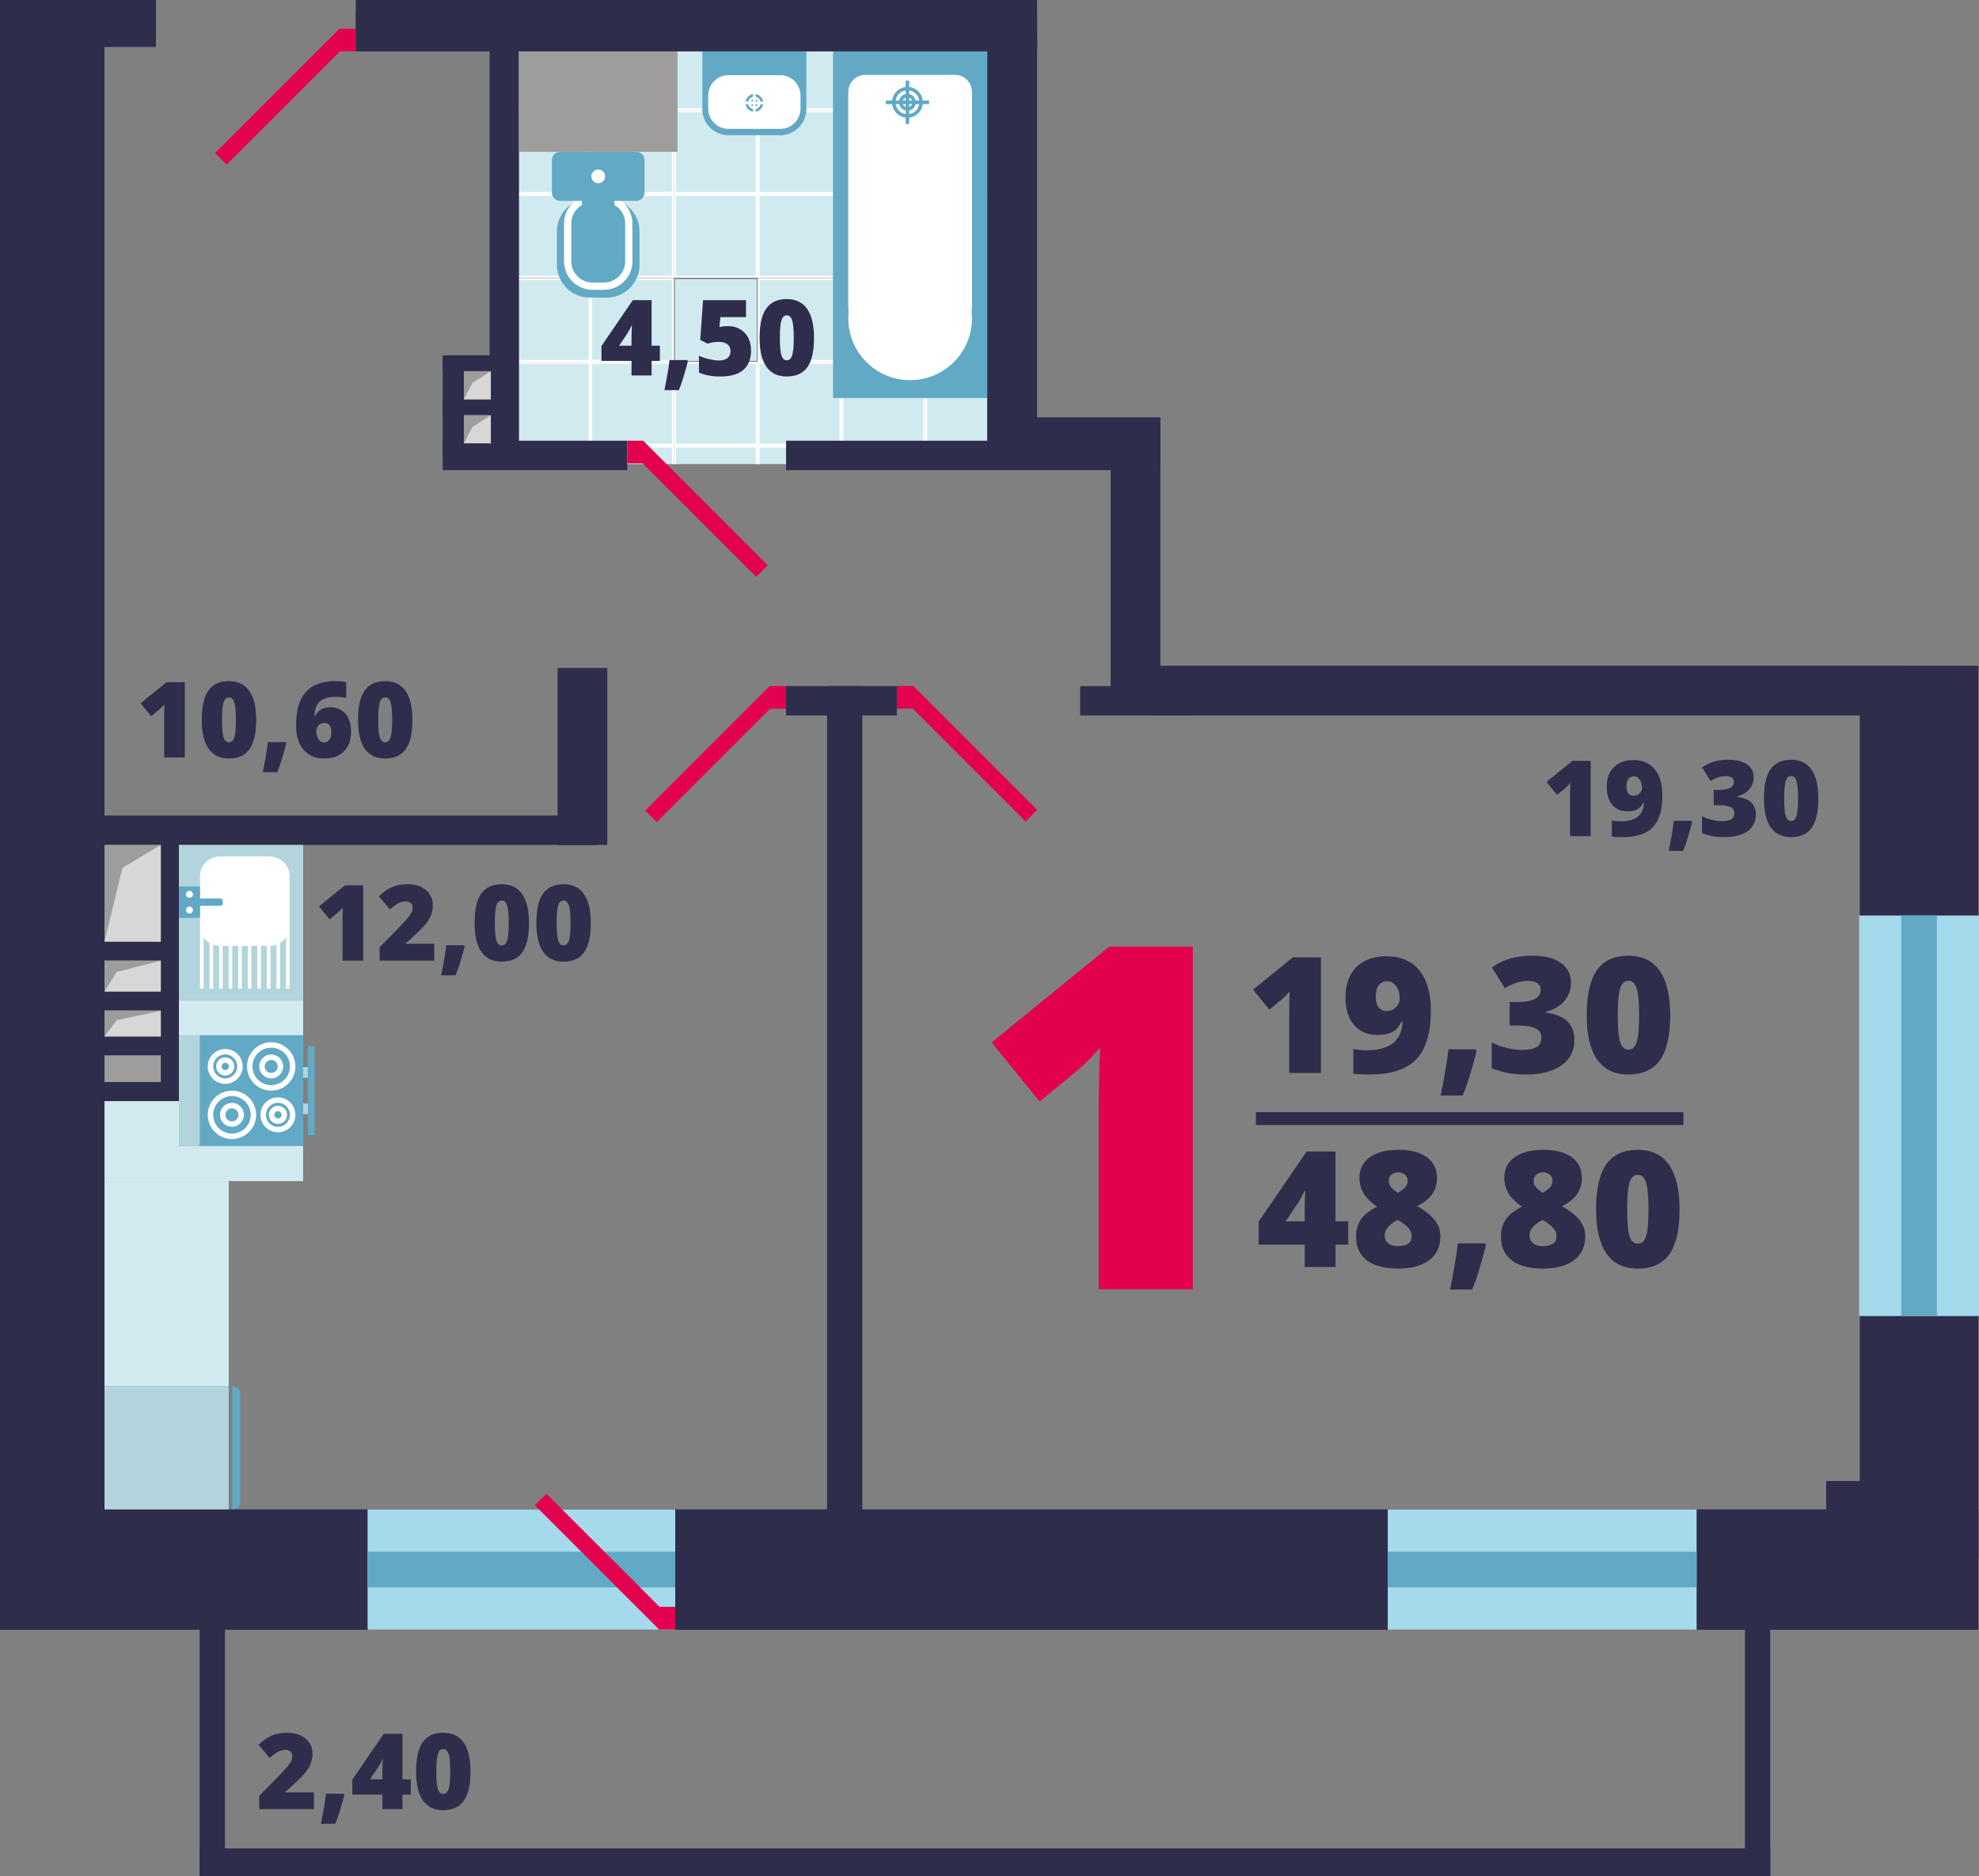 <?xml version="1.0" encoding="utf-8"?>
<!-- Generator: Adobe Illustrator 16.0.0, SVG Export Plug-In . SVG Version: 6.00 Build 0)  -->
<!DOCTYPE svg PUBLIC "-//W3C//DTD SVG 1.1//EN" "http://www.w3.org/Graphics/SVG/1.1/DTD/svg11.dtd">
<svg version="1.1" id="Слой_1" xmlns="http://www.w3.org/2000/svg" xmlns:xlink="http://www.w3.org/1999/xlink" x="0px" y="0px"
	 width="272.566px" height="258.403px" viewBox="0 0 272.566 258.403" enable-background="new 0 0 272.566 258.403"
	 xml:space="preserve">
<rect x="0" y="0" width="272.566" height="258.403" fill="#808080" stroke="none"/>
<path fill="#E3004F" d="M164.277,177.572h-12.943v-24.984c0-3.034,0.064-5.811,0.193-8.328c-0.797,0.969-1.787,1.98-2.97,3.034
	l-5.359,4.424l-6.616-8.136l16.203-13.202h11.492V177.572z"/>
<path fill="#2E2D4B" d="M181.929,147.782h-4.365v-8.426c0-1.022,0.022-1.959,0.065-2.809c-0.268,0.327-0.602,0.668-1.001,1.023
	l-1.808,1.491l-2.231-2.743l5.465-4.452h3.875V147.782z"/>
<path fill="#2E2D4B" d="M197.07,139.15c0,3.113-0.671,5.366-2.014,6.76c-1.342,1.394-3.49,2.089-6.444,2.089
	c-0.974,0-1.713-0.035-2.222-0.108v-3.406c0.625,0.115,1.248,0.174,1.873,0.174c1.539,0,2.726-0.317,3.561-0.952
	c0.834-0.636,1.288-1.639,1.359-3.011h-0.131c-0.282,0.522-0.562,0.9-0.836,1.133c-0.277,0.232-0.615,0.41-1.014,0.533
	c-0.4,0.123-0.896,0.185-1.49,0.185c-1.38,0-2.457-0.46-3.234-1.382c-0.776-0.922-1.164-2.191-1.164-3.811
	c0-1.763,0.502-3.146,1.508-4.147c1.005-1.001,2.382-1.502,4.131-1.502c1.944,0,3.45,0.646,4.518,1.938
	C196.537,134.934,197.07,136.77,197.07,139.15 M191.072,135.145c-0.473,0-0.854,0.17-1.148,0.511c-0.293,0.342-0.44,0.89-0.44,1.645
	c0,0.595,0.127,1.068,0.381,1.42c0.254,0.353,0.644,0.528,1.165,0.528c0.472,0,0.882-0.171,1.23-0.512
	c0.348-0.341,0.521-0.751,0.521-1.23c0-0.646-0.161-1.2-0.484-1.665C191.975,135.376,191.566,135.145,191.072,135.145"/>
<path fill="#2E2D4B" d="M203.221,144.527l0.152,0.25c-0.704,2.766-1.342,4.801-1.916,6.107h-3.037
	c0.211-1.002,0.423-2.125,0.637-3.369c0.215-1.244,0.361-2.24,0.441-2.988H203.221z"/>
<path fill="#2E2D4B" d="M216.371,135.318c0,0.987-0.302,1.834-0.904,2.542c-0.603,0.707-1.473,1.221-2.613,1.54v0.065
	c2.658,0.334,3.985,1.589,3.985,3.767c0,1.481-0.586,2.645-1.758,3.494c-1.173,0.849-2.8,1.273-4.883,1.273
	c-0.856,0-1.648-0.062-2.378-0.186c-0.729-0.123-1.518-0.348-2.368-0.675v-3.57c0.696,0.355,1.405,0.619,2.128,0.789
	c0.723,0.171,1.389,0.256,1.998,0.256c0.943,0,1.631-0.132,2.063-0.397c0.432-0.265,0.647-0.68,0.647-1.246
	c0-0.436-0.112-0.771-0.337-1.006c-0.227-0.236-0.588-0.415-1.089-0.534c-0.501-0.12-1.153-0.18-1.959-0.18h-0.979v-3.233h1.001
	c2.185,0,3.276-0.559,3.276-1.676c0-0.42-0.161-0.733-0.484-0.937c-0.322-0.203-0.756-0.305-1.301-0.305
	c-1.016,0-2.068,0.341-3.156,1.023l-1.785-2.874c0.842-0.579,1.703-0.994,2.584-1.241c0.883-0.246,1.894-0.37,3.032-0.37
	c1.647,0,2.939,0.327,3.876,0.979C215.902,133.271,216.371,134.173,216.371,135.318"/>
<path fill="#2E2D4B" d="M230.032,139.847c0,2.815-0.473,4.879-1.415,6.188c-0.945,1.31-2.388,1.965-4.333,1.965
	c-1.901,0-3.335-0.684-4.3-2.052s-1.447-3.402-1.447-6.102c0-2.83,0.471-4.905,1.415-6.227c0.943-1.32,2.386-1.981,4.332-1.981
	c1.894,0,3.325,0.687,4.296,2.063C229.547,135.077,230.032,137.125,230.032,139.847 M222.814,139.847c0,1.8,0.111,3.037,0.338,3.712
	c0.225,0.675,0.602,1.013,1.132,1.013c0.537,0,0.916-0.349,1.138-1.045c0.222-0.697,0.332-1.924,0.332-3.68
	c0-1.764-0.112-2.999-0.338-3.707c-0.225-0.707-0.603-1.061-1.132-1.061c-0.53,0-0.907,0.341-1.132,1.022
	C222.926,136.784,222.814,138.032,222.814,139.847"/>
<path fill="#2E2D4B" d="M185.691,171.434h-1.753v3.081h-4.245v-3.081h-6.348v-3.156l6.619-9.678h3.974v9.623h1.753V171.434z
	 M179.693,168.223v-1.851c0-0.349,0.013-0.818,0.038-1.409c0.024-0.592,0.045-0.902,0.06-0.931h-0.119
	c-0.248,0.559-0.526,1.081-0.838,1.567l-1.765,2.623H179.693z"/>
<path fill="#2E2D4B" d="M192.604,158.37c1.676,0,2.98,0.339,3.914,1.014c0.932,0.675,1.397,1.633,1.397,2.874
	c0,0.842-0.22,1.58-0.658,2.215c-0.44,0.635-1.134,1.188-2.085,1.66c1.176,0.668,2.005,1.333,2.487,1.997
	c0.483,0.664,0.725,1.381,0.725,2.15c0,1.415-0.512,2.511-1.534,3.287c-1.024,0.776-2.455,1.165-4.289,1.165
	c-1.873,0-3.307-0.379-4.301-1.138c-0.994-0.758-1.49-1.85-1.49-3.271c0-0.921,0.221-1.707,0.664-2.356
	c0.441-0.649,1.186-1.239,2.23-1.769c-0.842-0.566-1.457-1.174-1.846-1.823c-0.387-0.649-0.582-1.362-0.582-2.14
	c0-1.219,0.476-2.168,1.427-2.846C189.613,158.711,190.927,158.37,192.604,158.37 M190.709,170.149c0,0.45,0.159,0.812,0.479,1.083
	c0.32,0.272,0.763,0.408,1.328,0.408c1.277,0,1.916-0.468,1.916-1.404c0-0.355-0.14-0.705-0.418-1.05
	c-0.281-0.345-0.779-0.732-1.498-1.159c-0.646,0.341-1.108,0.684-1.388,1.028C190.85,169.4,190.709,169.765,190.709,170.149
	 M192.581,161.474c-0.37,0-0.683,0.107-0.937,0.321c-0.252,0.214-0.379,0.49-0.379,0.833c0,0.624,0.422,1.176,1.272,1.654
	c0.515-0.298,0.867-0.569,1.056-0.816s0.283-0.526,0.283-0.838c0-0.349-0.127-0.628-0.381-0.84
	C193.242,161.578,192.936,161.474,192.581,161.474"/>
<path fill="#2E2D4B" d="M204.512,171.26l0.152,0.25c-0.705,2.766-1.342,4.801-1.916,6.107h-3.037
	c0.211-1.002,0.423-2.125,0.637-3.369c0.215-1.244,0.361-2.24,0.441-2.988H204.512z"/>
<path fill="#2E2D4B" d="M212.557,158.37c1.676,0,2.98,0.339,3.914,1.014c0.932,0.675,1.397,1.633,1.397,2.874
	c0,0.842-0.22,1.58-0.658,2.215c-0.44,0.635-1.134,1.188-2.085,1.66c1.176,0.668,2.005,1.333,2.487,1.997
	c0.483,0.664,0.725,1.381,0.725,2.15c0,1.415-0.512,2.511-1.534,3.287c-1.024,0.776-2.455,1.165-4.289,1.165
	c-1.873,0-3.307-0.379-4.301-1.138c-0.994-0.758-1.49-1.85-1.49-3.271c0-0.921,0.221-1.707,0.664-2.356
	c0.441-0.649,1.186-1.239,2.23-1.769c-0.842-0.566-1.457-1.174-1.846-1.823c-0.387-0.649-0.582-1.362-0.582-2.14
	c0-1.219,0.476-2.168,1.427-2.846C209.566,158.711,210.88,158.37,212.557,158.37 M210.662,170.149c0,0.45,0.159,0.812,0.479,1.083
	c0.32,0.272,0.763,0.408,1.328,0.408c1.277,0,1.916-0.468,1.916-1.404c0-0.355-0.14-0.705-0.418-1.05
	c-0.281-0.345-0.779-0.732-1.498-1.159c-0.646,0.341-1.108,0.684-1.388,1.028C210.803,169.4,210.662,169.765,210.662,170.149
	 M212.534,161.474c-0.37,0-0.683,0.107-0.937,0.321c-0.252,0.214-0.379,0.49-0.379,0.833c0,0.624,0.422,1.176,1.272,1.654
	c0.515-0.298,0.867-0.569,1.056-0.816s0.283-0.526,0.283-0.838c0-0.349-0.127-0.628-0.381-0.84
	C213.195,161.578,212.889,161.474,212.534,161.474"/>
<path fill="#2E2D4B" d="M231.323,166.579c0,2.815-0.473,4.879-1.415,6.188c-0.945,1.311-2.388,1.966-4.333,1.966
	c-1.901,0-3.335-0.684-4.3-2.052s-1.447-3.402-1.447-6.102c0-2.83,0.471-4.905,1.415-6.227c0.943-1.32,2.386-1.981,4.332-1.981
	c1.894,0,3.325,0.687,4.296,2.063C230.838,161.81,231.323,163.857,231.323,166.579 M224.105,166.579c0,1.8,0.111,3.037,0.338,3.712
	c0.225,0.675,0.602,1.013,1.132,1.013c0.537,0,0.916-0.349,1.138-1.045c0.222-0.697,0.332-1.924,0.332-3.68
	c0-1.764-0.112-2.999-0.338-3.707c-0.225-0.707-0.603-1.061-1.132-1.061c-0.53,0-0.907,0.341-1.132,1.022
	C224.217,163.516,224.105,164.765,224.105,166.579"/>
<rect x="172.966" y="153.176" fill="#2E2D4B" width="58.897" height="1.774"/>
<path fill="#2E2D4B" d="M219.088,115.166h-2.846v-5.49c0-0.667,0.014-1.277,0.042-1.83c-0.175,0.213-0.392,0.435-0.651,0.666
	l-1.179,0.973L213,107.696l3.563-2.901h2.525V115.166z"/>
<path fill="#2E2D4B" d="M228.954,109.541c0,2.028-0.437,3.497-1.312,4.405c-0.875,0.907-2.275,1.361-4.2,1.361
	c-0.633,0-1.116-0.023-1.447-0.07v-2.221c0.407,0.076,0.814,0.113,1.22,0.113c1.004,0,1.776-0.207,2.32-0.62
	c0.544-0.414,0.84-1.068,0.887-1.962h-0.084c-0.186,0.341-0.367,0.587-0.547,0.738c-0.181,0.151-0.399,0.267-0.66,0.348
	c-0.261,0.08-0.584,0.12-0.972,0.12c-0.899,0-1.601-0.3-2.106-0.9s-0.76-1.429-0.76-2.483c0-1.149,0.327-2.05,0.982-2.702
	c0.656-0.653,1.553-0.979,2.693-0.979c1.266,0,2.248,0.421,2.942,1.264C228.607,106.793,228.954,107.989,228.954,109.541
	 M225.047,106.931c-0.309,0-0.559,0.11-0.75,0.333c-0.19,0.223-0.287,0.579-0.287,1.071c0,0.388,0.084,0.696,0.248,0.926
	c0.166,0.23,0.42,0.344,0.761,0.344c0.306,0,0.573-0.11,0.8-0.333c0.229-0.223,0.341-0.489,0.341-0.802
	c0-0.421-0.104-0.783-0.315-1.085C225.633,107.082,225.367,106.931,225.047,106.931"/>
<path fill="#2E2D4B" d="M232.963,113.045l0.1,0.163c-0.459,1.802-0.875,3.129-1.248,3.979h-1.98
	c0.137-0.652,0.275-1.384,0.416-2.195c0.139-0.811,0.234-1.46,0.286-1.947H232.963z"/>
<path fill="#2E2D4B" d="M241.531,107.044c0,0.643-0.195,1.195-0.588,1.656s-0.961,0.796-1.703,1.004v0.042
	c1.73,0.218,2.597,1.036,2.597,2.455c0,0.965-0.382,1.724-1.146,2.276c-0.764,0.554-1.824,0.83-3.181,0.83
	c-0.56,0-1.076-0.039-1.551-0.119c-0.476-0.081-0.99-0.229-1.543-0.441v-2.326c0.454,0.231,0.917,0.403,1.387,0.516
	c0.47,0.109,0.905,0.166,1.302,0.166c0.614,0,1.063-0.087,1.344-0.26c0.281-0.173,0.422-0.443,0.422-0.813
	c0-0.283-0.072-0.502-0.219-0.656c-0.146-0.153-0.384-0.269-0.709-0.347c-0.328-0.078-0.752-0.117-1.277-0.117h-0.639v-2.107h0.652
	c1.423,0,2.135-0.363,2.135-1.092c0-0.274-0.104-0.478-0.314-0.61c-0.211-0.133-0.493-0.198-0.848-0.198
	c-0.662,0-1.349,0.222-2.058,0.666l-1.164-1.872c0.55-0.379,1.111-0.648,1.685-0.809c0.576-0.16,1.233-0.24,1.977-0.24
	c1.073,0,1.915,0.212,2.525,0.637C241.227,105.71,241.531,106.297,241.531,107.044"/>
<path fill="#2E2D4B" d="M250.436,109.995c0,1.835-0.308,3.179-0.924,4.032c-0.613,0.854-1.555,1.279-2.822,1.279
	c-1.238,0-2.174-0.444-2.803-1.336s-0.943-2.217-0.943-3.976c0-1.845,0.309-3.197,0.923-4.058c0.614-0.861,1.555-1.291,2.823-1.291
	c1.233,0,2.166,0.448,2.799,1.344C250.119,106.887,250.436,108.222,250.436,109.995 M245.732,109.995
	c0,1.173,0.072,1.979,0.22,2.419c0.146,0.439,0.392,0.659,0.737,0.659c0.351,0,0.598-0.227,0.74-0.682
	c0.146-0.453,0.217-1.252,0.217-2.396c0-1.149-0.072-1.955-0.22-2.416c-0.146-0.461-0.392-0.691-0.737-0.691
	s-0.592,0.223-0.737,0.667C245.805,107.999,245.732,108.813,245.732,109.995"/>
<path fill="#2E2D4B" d="M50.021,132.312h-2.845v-5.49c0-0.667,0.014-1.277,0.042-1.83c-0.175,0.213-0.392,0.435-0.652,0.666
	l-1.178,0.973l-1.454-1.788l3.562-2.901h2.525V132.312z"/>
<path fill="#2E2D4B" d="M59.81,132.312h-7.526v-1.845l2.532-2.561c0.723-0.757,1.196-1.273,1.419-1.55
	c0.222-0.276,0.377-0.515,0.465-0.713c0.087-0.198,0.131-0.406,0.131-0.624c0-0.271-0.087-0.482-0.263-0.639
	c-0.175-0.156-0.421-0.234-0.737-0.234c-0.327,0-0.657,0.094-0.99,0.28c-0.334,0.188-0.711,0.463-1.132,0.826l-1.539-1.802
	c0.535-0.478,0.984-0.819,1.348-1.024c0.364-0.206,0.76-0.363,1.188-0.472c0.428-0.109,0.91-0.163,1.444-0.163
	c0.671,0,1.27,0.118,1.798,0.354c0.527,0.236,0.937,0.573,1.228,1.011c0.291,0.438,0.437,0.928,0.437,1.472
	c0,0.407-0.051,0.783-0.153,1.128c-0.102,0.346-0.259,0.685-0.472,1.019c-0.212,0.333-0.495,0.685-0.848,1.053
	c-0.351,0.369-1.102,1.069-2.252,2.1v0.07h3.923V132.312z"/>
<path fill="#2E2D4B" d="M63.896,130.19l0.1,0.163c-0.459,1.802-0.875,3.129-1.248,3.979h-1.98c0.137-0.652,0.275-1.384,0.415-2.195
	c0.14-0.811,0.235-1.46,0.287-1.947H63.896z"/>
<path fill="#2E2D4B" d="M72.855,127.141c0,1.835-0.307,3.179-0.923,4.032c-0.614,0.854-1.555,1.279-2.823,1.279
	c-1.238,0-2.173-0.444-2.802-1.336c-0.629-0.892-0.943-2.217-0.943-3.976c0-1.845,0.308-3.197,0.922-4.058
	c0.615-0.861,1.555-1.291,2.823-1.291c1.234,0,2.167,0.448,2.799,1.344C72.54,124.032,72.855,125.367,72.855,127.141
	 M68.152,127.141c0,1.173,0.073,1.979,0.22,2.419c0.146,0.439,0.392,0.659,0.737,0.659c0.351,0,0.598-0.227,0.741-0.681
	c0.145-0.454,0.217-1.253,0.217-2.397c0-1.149-0.073-1.955-0.22-2.416c-0.146-0.461-0.392-0.691-0.738-0.691
	c-0.345,0-0.591,0.223-0.737,0.667C68.226,125.145,68.152,125.958,68.152,127.141"/>
<path fill="#2E2D4B" d="M81.368,127.141c0,1.835-0.307,3.179-0.923,4.032c-0.614,0.854-1.555,1.279-2.823,1.279
	c-1.238,0-2.173-0.444-2.802-1.336c-0.629-0.892-0.943-2.217-0.943-3.976c0-1.845,0.308-3.197,0.922-4.058
	c0.615-0.861,1.555-1.291,2.823-1.291c1.234,0,2.167,0.448,2.799,1.344C81.052,124.032,81.368,125.367,81.368,127.141
	 M76.665,127.141c0,1.173,0.073,1.979,0.22,2.419c0.146,0.439,0.392,0.659,0.737,0.659c0.351,0,0.598-0.227,0.741-0.681
	c0.145-0.454,0.217-1.253,0.217-2.397c0-1.149-0.073-1.955-0.22-2.416c-0.146-0.461-0.392-0.691-0.738-0.691
	c-0.345,0-0.591,0.223-0.737,0.667C76.738,125.145,76.665,125.958,76.665,127.141"/>
<path fill="#2E2D4B" d="M25.451,104.334h-2.845v-5.49c0-0.667,0.014-1.277,0.042-1.83c-0.175,0.213-0.392,0.435-0.652,0.666
	l-1.178,0.973l-1.454-1.788l3.562-2.901h2.525V104.334z"/>
<path fill="#2E2D4B" d="M35.283,99.163c0,1.835-0.307,3.179-0.923,4.032c-0.614,0.854-1.555,1.28-2.823,1.28
	c-1.238,0-2.173-0.445-2.802-1.337c-0.629-0.892-0.943-2.217-0.943-3.976c0-1.845,0.308-3.197,0.922-4.058
	c0.615-0.861,1.555-1.291,2.823-1.291c1.234,0,2.167,0.448,2.799,1.344C34.967,96.055,35.283,97.39,35.283,99.163 M30.58,99.163
	c0,1.173,0.073,1.979,0.22,2.419c0.146,0.439,0.392,0.659,0.737,0.659c0.351,0,0.598-0.227,0.741-0.681
	c0.145-0.454,0.217-1.253,0.217-2.397c0-1.149-0.073-1.955-0.22-2.416c-0.146-0.461-0.392-0.691-0.738-0.691
	c-0.345,0-0.591,0.223-0.737,0.668C30.652,97.167,30.58,97.98,30.58,99.163"/>
<path fill="#2E2D4B" d="M39.326,102.213l0.1,0.163c-0.459,1.802-0.875,3.129-1.248,3.979h-1.98c0.137-0.652,0.275-1.384,0.415-2.195
	c0.14-0.811,0.235-1.46,0.287-1.947H39.326z"/>
<path fill="#2E2D4B" d="M40.779,99.95c0-1.447,0.207-2.619,0.621-3.515c0.414-0.896,1.024-1.558,1.83-1.983
	c0.807-0.425,1.801-0.638,2.984-0.638c0.421,0,0.912,0.04,1.474,0.12v2.192c-0.472-0.09-0.985-0.135-1.539-0.135
	c-0.936,0-1.633,0.205-2.092,0.618c-0.458,0.41-0.709,1.082-0.752,2.014h0.086c0.424-0.805,1.108-1.206,2.049-1.206
	c0.922,0,1.638,0.297,2.146,0.89c0.509,0.595,0.763,1.42,0.763,2.479c0,1.14-0.322,2.039-0.965,2.699s-1.542,0.989-2.696,0.989
	c-1.224,0-2.182-0.396-2.873-1.191C41.125,102.489,40.779,101.378,40.779,99.95 M44.625,102.256c0.299,0,0.541-0.112,0.728-0.337
	c0.186-0.225,0.28-0.583,0.28-1.075c0-0.842-0.326-1.263-0.979-1.263c-0.322,0-0.583,0.109-0.784,0.326
	c-0.201,0.218-0.302,0.482-0.302,0.795c0,0.454,0.097,0.826,0.291,1.117C44.054,102.11,44.309,102.256,44.625,102.256"/>
<path fill="#2E2D4B" d="M56.798,99.163c0,1.835-0.307,3.179-0.923,4.032c-0.614,0.854-1.555,1.28-2.823,1.28
	c-1.238,0-2.173-0.445-2.802-1.337s-0.943-2.217-0.943-3.976c0-1.845,0.308-3.197,0.922-4.058c0.615-0.861,1.555-1.291,2.823-1.291
	c1.234,0,2.167,0.448,2.799,1.344C56.482,96.055,56.798,97.39,56.798,99.163 M52.095,99.163c0,1.173,0.073,1.979,0.22,2.419
	c0.146,0.439,0.392,0.659,0.737,0.659c0.351,0,0.598-0.227,0.741-0.681c0.145-0.454,0.217-1.253,0.217-2.397
	c0-1.149-0.073-1.955-0.22-2.416c-0.146-0.461-0.392-0.691-0.738-0.691c-0.345,0-0.591,0.223-0.737,0.668
	C52.168,97.167,52.095,97.98,52.095,99.163"/>
<path fill="#2E2D4B" d="M43.239,249.182h-7.526v-1.845l2.532-2.561c0.723-0.757,1.196-1.273,1.419-1.55
	c0.222-0.276,0.377-0.515,0.465-0.713c0.087-0.198,0.131-0.406,0.131-0.624c0-0.27-0.087-0.482-0.263-0.639
	c-0.175-0.156-0.421-0.234-0.737-0.234c-0.327,0-0.657,0.094-0.99,0.28c-0.334,0.188-0.711,0.463-1.132,0.826l-1.539-1.802
	c0.535-0.478,0.984-0.819,1.348-1.024c0.364-0.206,0.76-0.363,1.188-0.472c0.428-0.109,0.91-0.163,1.444-0.163
	c0.671,0,1.27,0.118,1.798,0.354c0.527,0.236,0.937,0.573,1.228,1.011c0.291,0.438,0.437,0.928,0.437,1.472
	c0,0.407-0.051,0.783-0.153,1.128c-0.102,0.346-0.259,0.685-0.472,1.019c-0.212,0.333-0.495,0.685-0.848,1.053
	c-0.351,0.369-1.102,1.069-2.252,2.1v0.071h3.923V249.182z"/>
<path fill="#2E2D4B" d="M47.325,247.061l0.1,0.163c-0.459,1.802-0.875,3.129-1.248,3.979h-1.98c0.137-0.652,0.275-1.384,0.415-2.195
	c0.14-0.811,0.235-1.46,0.287-1.947H47.325z"/>
<path fill="#2E2D4B" d="M56.575,247.174h-1.141v2.008h-2.767v-2.008h-4.136v-2.057l4.314-6.307h2.589v6.271h1.141V247.174z
	 M52.667,245.081v-1.205c0-0.228,0.008-0.533,0.024-0.919c0.017-0.386,0.031-0.588,0.039-0.605h-0.077
	c-0.161,0.363-0.343,0.704-0.547,1.021l-1.149,1.709H52.667z"/>
<path fill="#2E2D4B" d="M64.798,244.011c0,1.835-0.307,3.179-0.923,4.032c-0.614,0.854-1.555,1.28-2.823,1.28
	c-1.238,0-2.173-0.445-2.802-1.337c-0.629-0.892-0.943-2.217-0.943-3.976c0-1.845,0.308-3.197,0.922-4.058
	c0.615-0.861,1.555-1.291,2.823-1.291c1.234,0,2.167,0.448,2.799,1.344C64.481,240.902,64.798,242.237,64.798,244.011
	 M60.095,244.011c0,1.173,0.073,1.979,0.22,2.419c0.146,0.439,0.392,0.659,0.737,0.659c0.351,0,0.598-0.227,0.741-0.681
	c0.145-0.454,0.217-1.252,0.217-2.397c0-1.149-0.073-1.955-0.22-2.416c-0.146-0.461-0.392-0.691-0.738-0.691
	c-0.345,0-0.591,0.223-0.737,0.668C60.167,242.015,60.095,242.828,60.095,244.011"/>
<rect x="116.021" y="4.694" fill="#D0EAF0" width="11.27" height="10.341"/>
<polygon fill="#FFFFFF" points="127.154,4.694 127.154,14.9 116.157,14.9 116.157,4.694 115.887,4.694 115.887,15.172 
	127.426,15.172 127.426,4.694 "/>
<rect x="116.023" y="15.307" fill="#D0EAF0" width="11.268" height="11.268"/>
<path fill="#FFFFFF" d="M127.154,26.439h-10.998V15.441h10.998V26.439z M127.426,15.172h-11.539v11.539h11.539V15.172z"/>
<rect x="116.023" y="26.846" fill="#D0EAF0" width="11.268" height="11.269"/>
<path fill="#FFFFFF" d="M127.154,37.979h-10.998V26.98h10.998V37.979z M127.426,26.711h-11.539V38.25h11.539V26.711z"/>
<rect x="116.023" y="38.44" fill="#D0EAF0" width="11.268" height="11.271"/>
<path fill="#FFFFFF" d="M127.154,49.573h-10.998V38.575h10.998V49.573z M127.426,38.306h-11.539v11.539h11.539V38.306z"/>
<rect x="116.023" y="49.979" fill="#D0EAF0" width="11.268" height="11.27"/>
<path fill="#FFFFFF" d="M127.154,61.112h-10.998V50.114h10.998V61.112z M127.426,49.844h-11.539v11.539h11.539V49.844z"/>
<rect x="116.021" y="61.518" fill="#D0EAF0" width="11.27" height="2.406"/>
<polygon fill="#FFFFFF" points="115.887,61.383 115.887,63.925 116.157,63.925 116.157,61.654 127.154,61.654 127.154,63.925 
	127.426,63.925 127.426,61.383 "/>
<rect x="127.561" y="4.694" fill="#D0EAF0" width="11.268" height="10.341"/>
<polygon fill="#FFFFFF" points="138.693,4.694 138.693,14.9 127.695,14.9 127.695,4.694 127.426,4.694 127.426,15.172 
	138.965,15.172 138.965,4.694 "/>
<rect x="127.561" y="15.307" fill="#D0EAF0" width="11.268" height="11.268"/>
<path fill="#FFFFFF" d="M138.693,26.439h-10.998V15.441h10.998V26.439z M138.965,15.172h-11.539v11.539h11.539V15.172z"/>
<rect x="127.561" y="26.846" fill="#D0EAF0" width="11.268" height="11.269"/>
<path fill="#FFFFFF" d="M138.693,37.979h-10.998V26.98h10.998V37.979z M138.965,26.711h-11.539V38.25h11.539V26.711z"/>
<rect x="127.561" y="38.44" fill="#D0EAF0" width="11.268" height="11.271"/>
<path fill="#FFFFFF" d="M138.693,49.573h-10.998V38.575h10.998V49.573z M138.965,38.306h-11.539v11.539h11.539V38.306z"/>
<rect x="127.561" y="49.979" fill="#D0EAF0" width="11.268" height="11.27"/>
<path fill="#FFFFFF" d="M138.693,61.112h-10.998V50.114h10.998V61.112z M138.965,49.844h-11.539v11.539h11.539V49.844z"/>
<rect x="127.561" y="61.518" fill="#D0EAF0" width="11.268" height="2.406"/>
<polygon fill="#FFFFFF" points="127.426,61.383 127.426,63.925 127.695,63.925 127.695,61.654 138.693,61.654 138.693,63.925 
	138.965,63.925 138.965,61.383 "/>
<rect x="104.484" y="4.694" fill="#D0EAF0" width="11.268" height="10.341"/>
<polygon fill="#FFFFFF" points="115.616,4.694 115.616,14.9 104.618,14.9 104.618,4.694 104.347,4.694 104.347,15.172 
	115.887,15.172 115.887,4.694 "/>
<rect x="104.484" y="15.307" fill="#D0EAF0" width="11.268" height="11.268"/>
<path fill="#FFFFFF" d="M115.615,26.439h-10.998V15.441h10.998V26.439z M115.886,15.172h-11.539v11.539h11.539V15.172z"/>
<rect x="104.484" y="26.846" fill="#D0EAF0" width="11.268" height="11.269"/>
<path fill="#FFFFFF" d="M115.615,37.979h-10.998V26.98h10.998V37.979z M115.886,26.711h-11.539V38.25h11.539V26.711z"/>
<rect x="104.484" y="38.44" fill="#D0EAF0" width="11.268" height="11.271"/>
<path fill="#FFFFFF" d="M115.615,49.573h-10.998V38.575h10.998V49.573z M115.886,38.306h-11.539v11.539h11.539V38.306z"/>
<rect x="104.484" y="49.979" fill="#D0EAF0" width="11.268" height="11.27"/>
<path fill="#FFFFFF" d="M115.615,61.112h-10.998V50.114h10.998V61.112z M115.886,49.844h-11.539v11.539h11.539V49.844z"/>
<rect x="104.484" y="61.518" fill="#D0EAF0" width="11.268" height="2.406"/>
<polygon fill="#FFFFFF" points="104.347,61.383 104.347,63.925 104.618,63.925 104.618,61.654 115.616,61.654 115.616,63.925 
	115.887,63.925 115.887,61.383 "/>
<rect x="92.955" y="4.694" fill="#D0EAF0" width="11.268" height="10.341"/>
<polygon fill="#FFFFFF" points="104.088,4.694 104.088,14.9 93.09,14.9 93.09,4.694 92.82,4.694 92.82,15.172 104.359,15.172 
	104.359,4.694 "/>
<rect x="92.957" y="15.307" fill="#D0EAF0" width="11.268" height="11.268"/>
<path fill="#FFFFFF" d="M104.089,26.439H93.091V15.441h10.998V26.439z M104.36,15.172H92.821v11.539h11.539V15.172z"/>
<rect x="92.957" y="26.846" fill="#D0EAF0" width="11.268" height="11.269"/>
<path fill="#FFFFFF" d="M104.089,37.979H93.091V26.98h10.998V37.979z M104.36,26.711H92.821V38.25h11.539V26.711z"/>
<rect x="92.957" y="38.44" fill="#D0EAF0" width="11.268" height="11.271"/>
<rect x="92.957" y="49.979" fill="#D0EAF0" width="11.268" height="11.27"/>
<path fill="#FFFFFF" d="M104.089,61.112H93.091V50.114h10.998V61.112z M104.36,49.844H92.821v11.539h11.539V49.844z"/>
<rect x="92.955" y="61.518" fill="#D0EAF0" width="11.268" height="2.406"/>
<polygon fill="#FFFFFF" points="92.82,61.383 92.82,63.925 93.09,63.925 93.09,61.654 104.088,61.654 104.088,63.925 
	104.359,63.925 104.359,61.383 "/>
<rect x="81.417" y="4.694" fill="#D0EAF0" width="11.269" height="10.341"/>
<polygon fill="#FFFFFF" points="92.549,4.694 92.549,14.9 81.552,14.9 81.552,4.694 81.281,4.694 81.281,15.172 92.82,15.172 
	92.82,4.694 "/>
<rect x="81.417" y="15.307" fill="#D0EAF0" width="11.269" height="11.268"/>
<path fill="#FFFFFF" d="M92.551,26.439H81.553V15.441h10.998V26.439z M92.821,15.172H81.282v11.539h11.539V15.172z"/>
<rect x="81.417" y="26.846" fill="#D0EAF0" width="11.269" height="11.269"/>
<path fill="#FFFFFF" d="M92.551,37.979H81.553V26.98h10.998V37.979z M92.821,26.711H81.282V38.25h11.539V26.711z"/>
<rect x="81.417" y="38.44" fill="#D0EAF0" width="11.269" height="11.271"/>
<path fill="#FFFFFF" d="M92.551,49.573H81.553V38.575h10.998V49.573z M92.821,38.306H81.282v11.539h11.539V38.306z"/>
<rect x="81.417" y="49.979" fill="#D0EAF0" width="11.269" height="11.27"/>
<path fill="#FFFFFF" d="M92.551,61.112H81.553V50.114h10.998V61.112z M92.821,49.844H81.282v11.539h11.539V49.844z"/>
<rect x="81.417" y="61.518" fill="#D0EAF0" width="11.269" height="2.406"/>
<polygon fill="#FFFFFF" points="81.281,61.383 81.281,63.925 81.552,63.925 81.552,61.654 92.549,61.654 92.549,63.925 
	92.82,63.925 92.82,61.383 "/>
<rect x="70.633" y="4.694" fill="#D0EAF0" width="10.582" height="10.341"/>
<polygon fill="#FFFFFF" points="81.08,4.694 81.08,14.9 70.633,14.9 70.633,4.694 70.633,15.172 81.35,15.172 81.35,4.694 "/>
<rect x="70.633" y="15.307" fill="#D0EAF0" width="10.582" height="11.268"/>
<path fill="#FFFFFF" d="M70.633,15.441H81.08v10.998H70.633V15.441z M70.633,26.71H81.35V15.171H70.633V26.71z"/>
<rect x="70.633" y="26.845" fill="#D0EAF0" width="10.582" height="11.269"/>
<path fill="#FFFFFF" d="M70.633,26.98H81.08v10.998H70.633V26.98z M70.633,38.249H81.35V26.71H70.633V38.249z"/>
<rect x="70.633" y="38.439" fill="#D0EAF0" width="10.582" height="11.27"/>
<path fill="#FFFFFF" d="M70.633,38.575H81.08v10.998H70.633V38.575z M70.633,49.845H81.35V38.306H70.633V49.845z"/>
<rect x="70.633" y="49.979" fill="#D0EAF0" width="10.582" height="11.269"/>
<path fill="#FFFFFF" d="M70.633,50.114H81.08v10.998H70.633V50.114z M70.633,61.383H81.35V49.845H70.633V61.383z"/>
<rect x="70.633" y="61.518" fill="#D0EAF0" width="10.582" height="2.406"/>
<polygon fill="#FFFFFF" points="70.632,61.383 70.632,63.925 70.632,61.654 81.079,61.654 81.079,63.925 81.349,63.925 
	81.349,61.383 "/>
<rect x="2.575" y="6.002" fill="#D0EAF0" width="10.499" height="10.499"/>
<path fill="#FFFFFF" d="M2.7,6.128h10.247v10.246H2.7V6.128z M2.448,16.627h10.751V5.877H2.448V16.627z"/>
<rect x="14.395" y="162.678" fill="#D0EAF0" width="17.107" height="28.278"/>
<rect x="76.799" y="92" fill="#2E2D4B" width="6.844" height="24.375"/>
<rect x="137.66" y="57.487" fill="#2E2D4B" width="22.156" height="6.846"/>
<rect x="152.972" y="58.167" fill="#2E2D4B" width="6.845" height="38.355"/>
<rect x="135.968" y="5.27" fill="#2E2D4B" width="6.872" height="59.063"/>
<rect x="158.869" y="91.7" fill="#2E2D4B" width="102.773" height="6.846"/>
<rect y="207.894" fill="#2E2D4B" width="50.643" height="16.583"/>
<rect x="233.668" y="207.894" fill="#2E2D4B" width="38.81" height="16.583"/>
<rect x="93" y="207.894" fill="#2E2D4B" width="98.143" height="16.583"/>
<rect y="1.175" fill="#2E2D4B" width="14.393" height="209.052"/>
<rect x="256.145" y="181.25" fill="#2E2D4B" width="16.333" height="33.362"/>
<rect x="256.145" y="91.701" fill="#2E2D4B" width="16.333" height="34.411"/>
<rect x="113.908" y="94.5" fill="#2E2D4B" width="4.859" height="119.051"/>
<rect x="9.534" y="5.367" fill="#2E2D4B" width="4.859" height="163.384"/>
<polyline fill="#2E2D4B" points="0,6.473 21.478,6.473 21.478,0 0,0 "/>
<rect x="67.431" y="5.325" fill="#2E2D4B" width="4.047" height="59.009"/>
<rect x="108.267" y="94.5" fill="#2E2D4B" width="15.251" height="4.047"/>
<rect x="60.976" y="60.702" fill="#2E2D4B" width="25.417" height="4.049"/>
<rect x="108.268" y="60.702" fill="#2E2D4B" width="49.543" height="4.049"/>
<rect x="148.767" y="94.5" fill="#2E2D4B" width="15.251" height="4.047"/>
<rect x="11.018" y="112.327" fill="#2E2D4B" width="71.375" height="4.049"/>
<rect x="49" fill="#2E2D4B" width="93.84" height="6.472"/>
<rect x="27.493" y="254.591" fill="#2E2D4B" width="216.318" height="3.813"/>
<rect x="27.492" y="219.736" fill="#2E2D4B" width="3.484" height="38.667"/>
<rect x="240.326" y="219.736" fill="#2E2D4B" width="3.483" height="38.667"/>
<rect x="251.518" y="203.987" fill="#2E2D4B" width="8.125" height="10.625"/>
<rect x="60.976" y="49.406" fill="#2E2D4B" width="2.917" height="13.32"/>
<rect x="60.978" y="54.999" fill="#2E2D4B" width="9.479" height="2.188"/>
<rect x="60.978" y="48.937" fill="#2E2D4B" width="9.479" height="2.188"/>
<rect x="71.478" y="7.083" fill="#9E9D9B" width="21.833" height="13.833"/>
<rect x="22.143" y="115.166" fill="#2E2D4B" width="2.5" height="36.5"/>
<rect x="13.893" y="129.687" fill="#2E2D4B" width="9.75" height="2.625"/>
<rect x="13.893" y="136.562" fill="#2E2D4B" width="9.75" height="2.625"/>
<rect x="13.893" y="142.75" fill="#2E2D4B" width="9.75" height="2.625"/>
<rect x="13.893" y="149.041" fill="#2E2D4B" width="9.75" height="2.625"/>
<rect x="49" y="1.833" fill="#2E2D4B" width="93.84" height="5.25"/>
<rect x="63.895" y="51.125" fill="#9E9D9B" width="3.708" height="3.875"/>
<rect x="63.895" y="57.187" fill="#9E9D9B" width="3.708" height="3.875"/>
<polygon fill="#D7D7D5" points="63.893,55 65.06,52.75 67.601,51.125 67.601,55 "/>
<polygon fill="#D7D7D5" points="63.893,61.062 65.06,58.812 67.601,57.187 67.601,61.062 "/>
<rect x="14.393" y="132.312" fill="#9E9D9B" width="7.75" height="4.25"/>
<rect x="14.393" y="139.187" fill="#9E9D9B" width="7.75" height="3.563"/>
<rect x="14.393" y="145.374" fill="#9E9D9B" width="7.75" height="3.667"/>
<polygon fill="#D7D7D5" points="14.393,136.562 16.08,133.873 22.143,132.312 22.143,136.562 "/>
<polygon fill="#D7D7D5" points="14.393,142.75 16.08,140.517 22.143,139.219 22.143,142.75 "/>
<rect x="14.393" y="116.374" fill="#9E9D9B" width="7.75" height="13.313"/>
<polygon fill="#D7D7D5" points="16.862,119.53 22.143,116.375 22.143,129.687 14.393,129.687 "/>
<rect x="50.643" y="207.929" fill="#A5DAEC" width="42.357" height="16.512"/>
<rect x="50.643" y="213.733" fill="#61A9C4" width="42.357" height="4.903"/>
<rect x="191.143" y="207.929" fill="#A5DAEC" width="42.523" height="16.512"/>
<rect x="191.143" y="213.733" fill="#61A9C4" width="42.523" height="4.903"/>
<rect x="256.055" y="126.112" fill="#A5DAEC" width="16.512" height="55.138"/>
<rect x="261.857" y="126.112" fill="#61A9C4" width="4.903" height="55.138"/>
<rect x="86.393" y="60.702" fill="#E3004F" width="2.25" height="3.125"/>
<rect x="95.275" y="57.953" transform="matrix(0.707 -0.707 0.707 0.707 -21.297 88.721)" fill="#E3004F" width="2.25" height="24.21"/>
<rect x="123.525" y="94.478" fill="#E3004F" width="2.25" height="3.125"/>
<rect x="132.406" y="91.727" transform="matrix(0.707 -0.707 0.707 0.707 -34.317 124.781)" fill="#E3004F" width="2.25" height="24.21"/>
<rect x="90.751" y="221.315" fill="#E3004F" width="2.25" height="3.125"/>
<rect x="81.869" y="202.981" transform="matrix(-0.707 0.707 -0.707 -0.707 293.769 308.49)" fill="#E3004F" width="2.25" height="24.21"/>
<rect x="106.017" y="94.5" fill="#E3004F" width="2.25" height="3.125"/>
<rect x="97.136" y="91.748" transform="matrix(-0.707 -0.707 0.707 -0.707 94.263 246.769)" fill="#E3004F" width="2.25" height="24.21"/>
<rect x="46.75" y="3.958" fill="#E3004F" width="2.25" height="3.125"/>
<rect x="37.867" y="1.207" transform="matrix(-0.707 -0.707 0.707 -0.707 57.139 50.303)" fill="#E3004F" width="2.25" height="24.21"/>
<rect x="114.732" y="7.084" fill="#61A9C4" width="21.235" height="47.738"/>
<path fill="#FFFFFF" d="M123.358,13.843h0.487c0.1-0.448,0.438-0.787,0.887-0.886v-0.488
	C124.023,12.575,123.467,13.133,123.358,13.843"/>
<path fill="#FFFFFF" d="M124.34,13.843h0.393V13.45C124.553,13.52,124.41,13.661,124.34,13.843"/>
<path fill="#FFFFFF" d="M123.848,14.337h-0.488c0.107,0.71,0.664,1.267,1.374,1.374v-0.488
	C124.285,15.124,123.946,14.784,123.848,14.337"/>
<path fill="#FFFFFF" d="M124.733,14.729v-0.392h-0.394C124.41,14.517,124.553,14.658,124.733,14.729"/>
<path fill="#FFFFFF" d="M125.228,13.449v0.393h0.392C125.551,13.661,125.408,13.52,125.228,13.449"/>
<path fill="#FFFFFF" d="M125.619,14.337h-0.393v0.392C125.407,14.659,125.549,14.518,125.619,14.337"/>
<path fill="#FFFFFF" d="M133.87,12.65c0-1.285-1.051-2.335-2.336-2.335h-12.366c-1.285,0-2.336,1.05-2.336,2.335v29.795
	c0,0.165,0.019,0.325,0.051,0.481c-0.032,0.302-0.051,0.607-0.051,0.918c0,4.705,3.814,8.519,8.52,8.519s8.519-3.813,8.519-8.519
	c0-0.311-0.019-0.616-0.052-0.918c0.033-0.156,0.052-0.316,0.052-0.481V12.65z M127.965,14.337h-0.869
	c-0.114,0.98-0.887,1.754-1.868,1.868v0.868h-0.494v-0.868c-0.979-0.114-1.753-0.888-1.868-1.868h-0.868v-0.494h0.868
	c0.115-0.98,0.889-1.753,1.868-1.868v-0.868h0.494v0.868c0.981,0.115,1.754,0.888,1.868,1.868h0.869V14.337z"/>
<path fill="#FFFFFF" d="M125.228,12.468v0.488c0.448,0.099,0.787,0.438,0.886,0.886h0.488
	C126.494,13.132,125.938,12.575,125.228,12.468"/>
<path fill="#FFFFFF" d="M125.228,15.223v0.488c0.71-0.108,1.267-0.664,1.374-1.374h-0.488
	C126.015,14.784,125.676,15.124,125.228,15.223"/>
<path fill="#61A9C4" d="M96.731,7.083v5.771v1.322v0.844c0,1.982,1.622,3.604,3.604,3.604h7.125c1.982,0,3.604-1.622,3.604-3.604
	v-0.844v-1.322V7.083H96.731z"/>
<path fill="#FFFFFF" d="M107.47,17.75h-7.146c-1.53,0-2.781-1.252-2.781-2.781v-1.833c0-1.53,1.251-2.781,2.781-2.781h7.146
	c1.53,0,2.781,1.251,2.781,2.781v1.833C110.251,16.498,109,17.75,107.47,17.75"/>
<path fill="#61A9C4" d="M102.688,13.992h0.364c0.074-0.334,0.327-0.587,0.661-0.66v-0.364
	C103.185,13.048,102.769,13.464,102.688,13.992"/>
<path fill="#61A9C4" d="M103.42,13.992h0.293v-0.293C103.578,13.753,103.472,13.857,103.42,13.992"/>
<path fill="#61A9C4" d="M103.052,14.36h-0.364c0.08,0.53,0.496,0.945,1.025,1.025v-0.364
	C103.379,14.947,103.126,14.694,103.052,14.36"/>
<path fill="#61A9C4" d="M103.713,14.653V14.36h-0.293C103.472,14.496,103.578,14.602,103.713,14.653"/>
<path fill="#61A9C4" d="M104.083,13.699v0.293h0.293C104.322,13.857,104.217,13.752,104.083,13.699"/>
<path fill="#61A9C4" d="M104.375,14.36h-0.293v0.293C104.216,14.602,104.322,14.496,104.375,14.36"/>
<path fill="#61A9C4" d="M104.083,12.968v0.364c0.334,0.073,0.587,0.326,0.661,0.66h0.364
	C105.027,13.464,104.611,13.048,104.083,12.968"/>
<path fill="#61A9C4" d="M104.083,15.021v0.364c0.529-0.08,0.945-0.496,1.025-1.025h-0.364
	C104.669,14.694,104.417,14.947,104.083,15.021"/>
<path fill="#61A9C4" d="M83.582,40.988h-2.375c-2.475,0-4.5-2.024-4.5-4.5v-4.625c0-2.475,2.025-4.5,4.5-4.5h2.375
	c2.475,0,4.5,2.025,4.5,4.5v4.625C88.082,38.964,86.057,40.988,83.582,40.988"/>
<path fill="#FFFFFF" d="M83.192,39.915h-1.596c-2.156,0-3.911-1.755-3.911-3.91v-5.231c0-2.156,1.755-3.911,3.911-3.911h1.596
	c2.156,0,3.91,1.755,3.91,3.911v5.231C87.102,38.16,85.348,39.915,83.192,39.915 M81.596,27.862c-1.605,0-2.911,1.307-2.911,2.911
	v5.231c0,1.604,1.306,2.91,2.911,2.91h1.596c1.605,0,2.91-1.307,2.91-2.91v-5.231c0-1.604-1.305-2.911-2.91-2.911H81.596z"/>
<path fill="#61A9C4" d="M87.643,27.666h-10.5c-0.619,0-1.125-0.507-1.125-1.125v-4.5c0-0.618,0.506-1.125,1.125-1.125h10.5
	c0.619,0,1.125,0.507,1.125,1.125v4.5C88.768,27.159,88.262,27.666,87.643,27.666"/>
<path fill="#61A9C4" d="M84.143,29.405h-3.5c-0.269,0-0.49-0.22-0.49-0.489v-2.5c0-0.27,0.221-0.489,0.49-0.489h3.5
	c0.269,0,0.49,0.22,0.49,0.489v2.5C84.633,29.186,84.412,29.405,84.143,29.405"/>
<path fill="#FFFFFF" d="M83.34,24.291c0,0.522-0.424,0.945-0.946,0.945c-0.523,0-0.947-0.423-0.947-0.945s0.424-0.945,0.947-0.945
	C82.917,23.346,83.34,23.769,83.34,24.291"/>
<rect x="24.645" y="116.375" fill="#B2D4DC" width="17.107" height="21.387"/>
<path fill="#FFFFFF" d="M27.549,120.692v6.104v0.771v8.604h0.491v-7.052c0.218,0.312,0.5,0.57,0.825,0.77v6.282h0.491v-6.046
	c0.26,0.094,0.536,0.151,0.824,0.161v5.885h0.492v-5.875h0.824v5.875h0.492v-5.875h0.824v5.875h0.492v-5.875h0.824v5.875h0.491
	v-5.875h0.825v5.875h0.491v-5.875h0.824v5.875h0.492v-5.885c0.289-0.01,0.564-0.067,0.824-0.161v6.046h0.492v-6.282
	c0.324-0.199,0.607-0.458,0.824-0.77v7.052h0.491v-8.604v-0.771v-6.104c0-1.501-1.228-2.729-2.729-2.729h-6.875
	C28.777,117.964,27.549,119.191,27.549,120.692"/>
<path fill="#61A9C4" d="M24.643,122.095v4.333h2.905v-1.666h2.842c0.154,0,0.281-0.127,0.281-0.282v-0.437
	c0-0.155-0.127-0.281-0.281-0.281h-2.842v-1.667H24.643z"/>
<path fill="#FFFFFF" d="M26.098,124.862c0.268,0,0.484,0.218,0.484,0.484c0,0.268-0.216,0.485-0.484,0.485
	c-0.267,0-0.484-0.218-0.484-0.485C25.614,125.08,25.831,124.862,26.098,124.862"/>
<path fill="#FFFFFF" d="M26.098,122.69c0.268,0,0.484,0.217,0.484,0.484s-0.216,0.484-0.484,0.484c-0.267,0-0.484-0.217-0.484-0.484
	S25.831,122.69,26.098,122.69"/>
<rect x="24.643" y="142.595" fill="#B2D4DC" width="2.905" height="15.25"/>
<rect x="27.55" y="142.595" fill="#61A9C4" width="14.202" height="15.25"/>
<rect x="42.411" y="144.095" fill="#61A9C4" width="0.927" height="12.25"/>
<path fill="#FFFFFF" d="M33.425,146.886c0,1.327-1.08,2.406-2.406,2.406c-1.327,0-2.406-1.079-2.406-2.406
	c0-1.326,1.079-2.405,2.406-2.405C32.345,144.48,33.425,145.56,33.425,146.886 M29.363,146.886c0,0.913,0.743,1.656,1.656,1.656
	c0.913,0,1.656-0.743,1.656-1.656s-0.743-1.655-1.656-1.655C30.106,145.23,29.363,145.973,29.363,146.886"/>
<path fill="#FFFFFF" d="M32.27,146.886c0,0.688-0.561,1.25-1.25,1.25s-1.25-0.562-1.25-1.25c0-0.689,0.561-1.25,1.25-1.25
	S32.27,146.196,32.27,146.886 M30.52,146.886c0,0.274,0.224,0.5,0.5,0.5s0.5-0.226,0.5-0.5c0-0.275-0.224-0.5-0.5-0.5
	S30.52,146.61,30.52,146.886"/>
<path fill="#FFFFFF" d="M39,146.886c0,0.908-0.739,1.646-1.646,1.646c-0.908,0-1.646-0.738-1.646-1.646
	c0-0.907,0.738-1.646,1.646-1.646C38.26,145.24,39,145.979,39,146.886 M36.458,146.886c0,0.494,0.402,0.896,0.896,0.896
	s0.896-0.402,0.896-0.896s-0.402-0.896-0.896-0.896S36.458,146.392,36.458,146.886"/>
<path fill="#FFFFFF" d="M40.687,146.886c0,1.838-1.496,3.334-3.334,3.334c-1.837,0-3.333-1.496-3.333-3.334s1.496-3.333,3.333-3.333
	C39.19,143.553,40.687,145.048,40.687,146.886 M34.77,146.886c0,1.425,1.159,2.584,2.583,2.584c1.425,0,2.584-1.159,2.584-2.584
	c0-1.424-1.159-2.583-2.584-2.583C35.929,144.303,34.77,145.462,34.77,146.886"/>
<path fill="#FFFFFF" d="M35.875,153.554c0-1.327,1.08-2.406,2.406-2.406c1.327,0,2.406,1.079,2.406,2.406
	c0,1.326-1.079,2.405-2.406,2.405C36.955,155.959,35.875,154.88,35.875,153.554 M39.937,153.554c0-0.913-0.743-1.656-1.656-1.656
	s-1.656,0.743-1.656,1.656s0.743,1.655,1.656,1.655S39.937,154.467,39.937,153.554"/>
<path fill="#FFFFFF" d="M37.03,153.554c0-0.689,0.561-1.25,1.25-1.25s1.25,0.561,1.25,1.25c0,0.688-0.561,1.25-1.25,1.25
	S37.03,154.241,37.03,153.554 M38.78,153.554c0-0.275-0.224-0.5-0.5-0.5s-0.5,0.225-0.5,0.5s0.224,0.5,0.5,0.5
	S38.78,153.829,38.78,153.554"/>
<path fill="#FFFFFF" d="M30.3,153.554c0-0.908,0.739-1.646,1.646-1.646c0.908,0,1.646,0.738,1.646,1.646
	c0,0.907-0.738,1.646-1.646,1.646C31.039,155.2,30.3,154.461,30.3,153.554 M32.842,153.554c0-0.494-0.402-0.896-0.896-0.896
	s-0.896,0.402-0.896,0.896s0.402,0.896,0.896,0.896S32.842,154.048,32.842,153.554"/>
<path fill="#FFFFFF" d="M28.613,153.554c0-1.838,1.496-3.334,3.334-3.334c1.837,0,3.333,1.496,3.333,3.334s-1.496,3.333-3.333,3.333
	C30.109,156.887,28.613,155.392,28.613,153.554 M34.53,153.554c0-1.425-1.159-2.584-2.583-2.584c-1.425,0-2.584,1.159-2.584,2.584
	c0,1.424,1.159,2.583,2.584,2.583C33.371,156.137,34.53,154.978,34.53,153.554"/>
<rect x="41.751" y="151.989" fill="#B2D4DC" width="0.66" height="1.481"/>
<rect x="41.751" y="146.97" fill="#B2D4DC" width="0.66" height="1.479"/>
<rect x="14.395" y="190.957" fill="#B2D4DC" width="17.107" height="16.937"/>
<path fill="#61A9C4" d="M31.973,207.888c0.615-0.015,1.115-0.398,1.115-0.87v-15.187c0-0.473-0.5-0.855-1.115-0.87V207.888z"/>
<rect x="24.645" y="137.762" fill="#D0EAF0" width="17.107" height="4.833"/>
<polygon fill="#D0EAF0" points="24.643,157.845 24.643,151.667 14.393,151.667 14.393,157.845 14.393,158.042 14.393,162.678 
	41.75,162.678 41.75,157.845 "/>
<path fill="#2E2D4B" d="M90.886,49.708h-1.141v2.008h-2.767v-2.008h-4.136v-2.057l4.314-6.308h2.589v6.271h1.141V49.708z
	 M86.979,47.615V46.41c0-0.228,0.008-0.533,0.024-0.919c0.017-0.386,0.031-0.588,0.039-0.606h-0.077
	c-0.161,0.364-0.343,0.705-0.547,1.021l-1.149,1.709H86.979z"/>
<path fill="#2E2D4B" d="M94.64,49.595l0.1,0.163c-0.459,1.802-0.875,3.129-1.248,3.979h-1.98c0.137-0.652,0.275-1.384,0.415-2.195
	c0.14-0.811,0.235-1.46,0.287-1.947H94.64z"/>
<path fill="#2E2D4B" d="M100.308,44.92c0.596,0,1.134,0.139,1.614,0.415s0.854,0.668,1.12,1.174
	c0.268,0.507,0.402,1.091,0.402,1.752c0,1.159-0.349,2.048-1.047,2.668c-0.697,0.619-1.753,0.928-3.167,0.928
	c-1.211,0-2.199-0.186-2.965-0.56v-2.298c0.411,0.189,0.876,0.345,1.394,0.468c0.517,0.123,0.963,0.185,1.337,0.185
	c0.52,0,0.919-0.109,1.199-0.33c0.279-0.22,0.419-0.545,0.419-0.975c0-0.397-0.143-0.707-0.426-0.93
	c-0.284-0.222-0.715-0.333-1.291-0.333c-0.441,0-0.915,0.082-1.426,0.248l-1.029-0.511l0.39-5.477h5.916v2.334h-3.532l-0.128,1.369
	c0.369-0.071,0.631-0.11,0.787-0.117C100.032,44.924,100.176,44.92,100.308,44.92"/>
<path fill="#2E2D4B" d="M112.112,46.545c0,1.835-0.307,3.179-0.923,4.032c-0.614,0.854-1.555,1.279-2.823,1.279
	c-1.238,0-2.173-0.444-2.802-1.336c-0.629-0.892-0.943-2.217-0.943-3.976c0-1.845,0.308-3.197,0.922-4.058
	c0.615-0.861,1.555-1.291,2.823-1.291c1.234,0,2.167,0.448,2.799,1.344C111.796,43.437,112.112,44.771,112.112,46.545
	 M107.409,46.545c0,1.173,0.073,1.979,0.22,2.419c0.146,0.439,0.392,0.659,0.737,0.659c0.351,0,0.598-0.227,0.741-0.681
	c0.145-0.454,0.217-1.253,0.217-2.397c0-1.149-0.073-1.955-0.22-2.416c-0.146-0.461-0.392-0.691-0.738-0.691
	c-0.345,0-0.591,0.223-0.737,0.667S107.409,45.362,107.409,46.545"/>
</svg>
